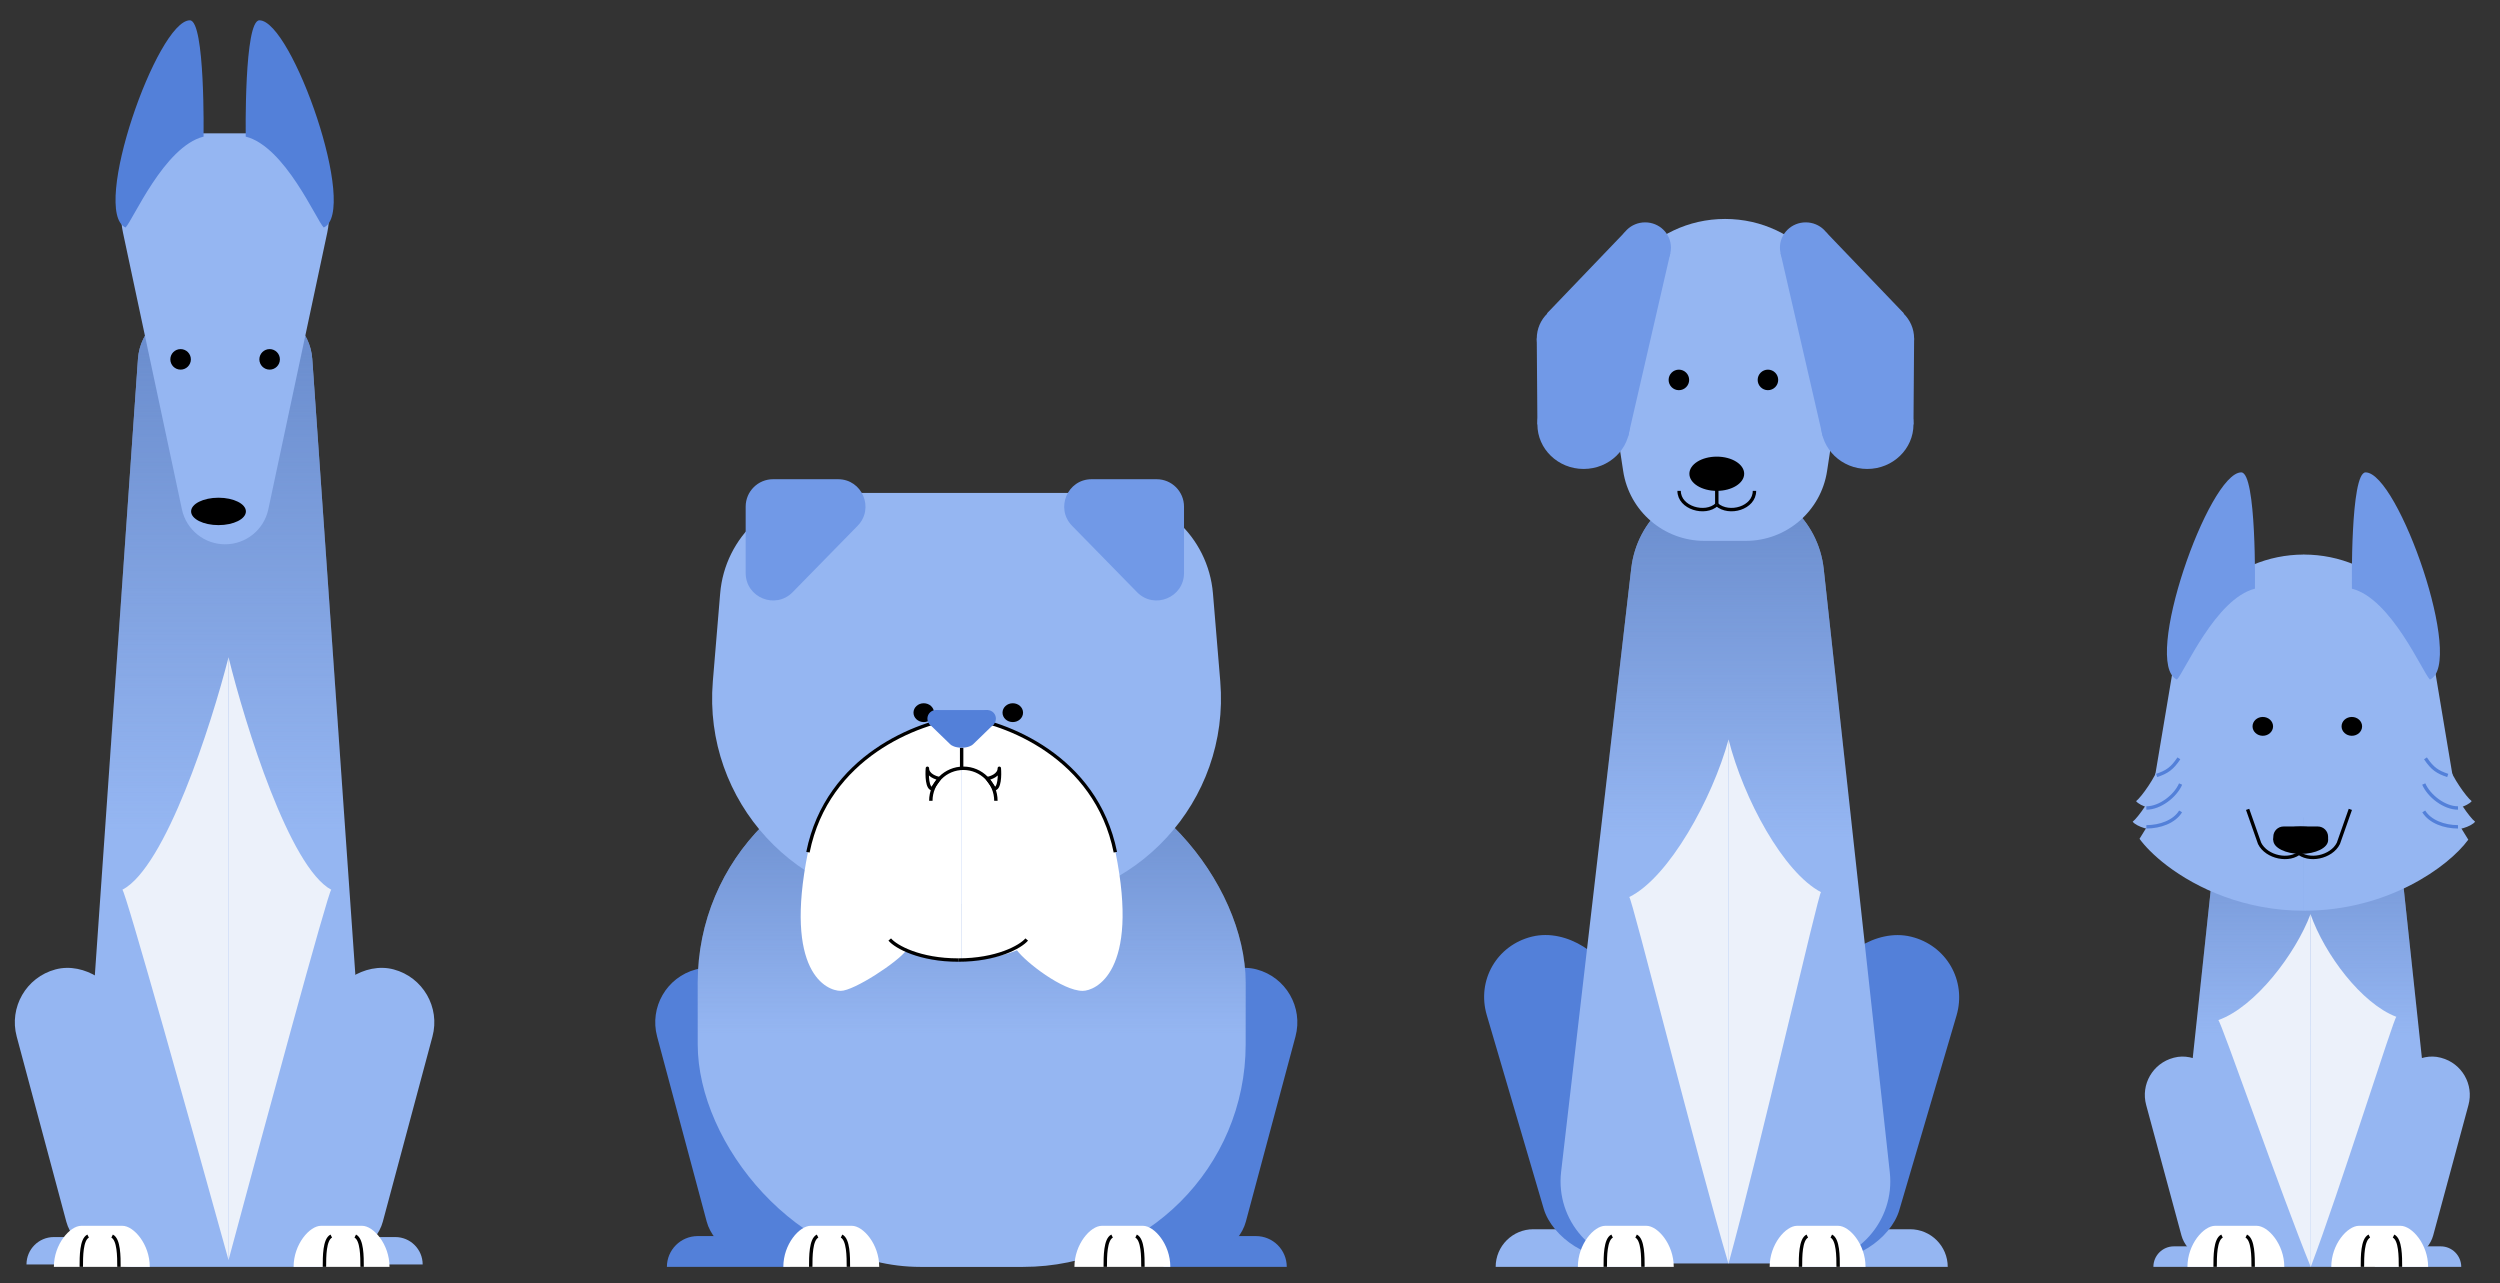 <svg width="150" height="77" viewBox="0 0 150 77" fill="none" xmlns="http://www.w3.org/2000/svg">
<rect x="0" y="0" width="150" height="77" fill="#333333" stroke="none"/>
<path d="M40.014 76.014C40.014 74.993 40.842 74.165 41.863 74.165H47.411V76.014H40.014V76.014Z" fill="#5380D9"/>
<rect x="38.576" y="59.017" width="6.575" height="18.082" rx="3.288" transform="rotate(-15 38.576 59.017)" fill="#5380D9"/>
<path d="M77.206 76.014C77.206 74.993 76.378 74.165 75.356 74.165H69.809V76.014H77.206V76.014Z" fill="#5380D9"/>
<rect width="6.575" height="18.082" rx="3.288" transform="matrix(-0.966 -0.259 -0.259 0.966 78.58 59.017)" fill="#5380D9"/>
<rect x="41.863" y="45.603" width="32.877" height="30.411" rx="13.356" fill="#95B6F2"/>
<rect x="41.863" y="45.603" width="32.877" height="30.411" rx="13.356" fill="url(#paint0_linear_54_16204)"/>
<path d="M51.11 73.548H48.644C47.963 73.548 47 74.652 47 76.014H52.754C52.754 74.652 51.791 73.548 51.11 73.548Z" fill="white"/>
<path d="M48.644 76.014C48.644 75.398 48.644 74.37 49.055 74.165" stroke="black" stroke-width="0.205"/>
<path d="M50.904 76.014C50.904 75.398 50.904 74.37 50.493 74.165" stroke="black" stroke-width="0.205"/>
<path d="M68.576 73.548H66.11C65.429 73.548 64.466 74.652 64.466 76.014H70.219C70.219 74.652 69.257 73.548 68.576 73.548Z" fill="white"/>
<path d="M66.315 76.014C66.315 75.398 66.315 74.37 66.726 74.165" stroke="black" stroke-width="0.205"/>
<path d="M68.576 76.014C68.576 75.398 68.576 74.37 68.165 74.165" stroke="black" stroke-width="0.205"/>
<path d="M1.589 75.867C1.589 74.959 2.325 74.223 3.233 74.223H8.986V75.867H1.589V75.867Z" fill="#95B6F2"/>
<rect x="0.151" y="59.017" width="6.575" height="18.082" rx="3.288" transform="rotate(-15 0.151 59.017)" fill="#95B6F2"/>
<path d="M25.36 75.867C25.36 74.959 24.624 74.223 23.716 74.223H17.963V75.867H25.36V75.867Z" fill="#95B6F2"/>
<rect width="6.575" height="18.082" rx="3.288" transform="matrix(-0.966 -0.259 -0.259 0.966 26.799 59.017)" fill="#95B6F2"/>
<path d="M8.278 21.538C8.398 19.815 9.831 18.48 11.557 18.48H15.457C17.183 18.48 18.616 19.815 18.736 21.538L22.302 72.497C22.435 74.398 20.928 76.014 19.022 76.014H7.992C6.085 76.014 4.579 74.398 4.712 72.497L8.278 21.538Z" fill="#95B6F2"/>
<path d="M8.278 21.538C8.398 19.815 9.831 18.48 11.557 18.48H15.457C17.183 18.48 18.616 19.815 18.736 21.538L22.302 72.497C22.435 74.398 20.928 76.014 19.022 76.014H7.992C6.085 76.014 4.579 74.398 4.712 72.497L8.278 21.538Z" fill="url(#paint1_linear_54_16204)"/>
<path d="M7.342 53.386C9.935 52.031 12.669 43.523 13.712 39.438V75.603C11.649 68.162 7.487 53.301 7.342 53.386Z" fill="#ECF1FA"/>
<path d="M19.877 53.386C17.368 52.031 14.722 43.523 13.712 39.438V75.603C15.709 68.162 19.736 53.301 19.877 53.386Z" fill="#ECF1FA"/>
<path d="M7.343 73.548H4.877C4.196 73.548 3.233 74.652 3.233 76.014H8.986C8.986 74.652 8.023 73.548 7.343 73.548Z" fill="white"/>
<path d="M4.877 76.014C4.877 75.398 4.877 74.37 5.288 74.165" stroke="black" stroke-width="0.205"/>
<path d="M7.137 76.014C7.137 75.398 7.137 74.37 6.726 74.165" stroke="black" stroke-width="0.205"/>
<path d="M21.726 73.548H19.26C18.579 73.548 17.616 74.652 17.616 76.014H23.37C23.37 74.652 22.407 73.548 21.726 73.548Z" fill="white"/>
<path d="M19.466 76.014C19.466 75.398 19.466 74.37 19.877 74.165" stroke="black" stroke-width="0.205"/>
<path d="M21.726 76.014C21.726 75.398 21.726 74.37 21.315 74.165" stroke="black" stroke-width="0.205"/>
<path d="M89.74 76.014C89.74 74.766 90.752 73.754 92.001 73.754H98.781V76.014H89.74V76.014Z" fill="#95B6F2"/>
<rect width="7.878" height="19.993" rx="3.939" transform="matrix(0.971 -0.237 0.282 0.959 88.096 57.13)" fill="#5380D9"/>
<path d="M116.864 76.014C116.864 74.766 115.852 73.754 114.603 73.754H107.823V76.014H116.864V76.014Z" fill="#95B6F2"/>
<rect width="7.916" height="20.09" rx="3.958" transform="matrix(-0.971 -0.237 -0.282 0.959 118.507 57.139)" fill="#5380D9"/>
<path d="M97.876 34.099C98.216 31.169 100.698 28.959 103.647 28.959V28.959C106.612 28.959 109.101 31.19 109.423 34.137L113.388 70.34C113.708 73.259 111.422 75.809 108.486 75.809H98.566C95.617 75.809 93.327 73.237 93.667 70.308L97.876 34.099Z" fill="#95B6F2"/>
<path d="M97.876 34.099C98.216 31.169 100.698 28.959 103.647 28.959V28.959C106.612 28.959 109.101 31.19 109.423 34.137L113.388 70.34C113.708 73.259 111.422 75.809 108.486 75.809H98.566C95.617 75.809 93.327 73.237 93.667 70.308L97.876 34.099Z" fill="url(#paint2_linear_54_16204)"/>
<path d="M97.754 53.822C100.144 52.652 102.751 47.898 103.713 44.37V75.839C101.811 69.412 97.888 53.749 97.754 53.822Z" fill="#ECF1FA"/>
<path d="M109.261 53.53C107.003 52.345 104.621 47.944 103.713 44.37V75.808C105.51 69.298 109.135 53.456 109.261 53.53Z" fill="#ECF1FA"/>
<path d="M98.781 73.548H96.316C95.635 73.548 94.672 74.652 94.672 76.014H100.425C100.425 74.652 99.462 73.548 98.781 73.548Z" fill="white"/>
<path d="M96.316 76.014C96.316 75.398 96.316 74.37 96.727 74.165" stroke="black" stroke-width="0.205"/>
<path d="M98.576 76.014C98.576 75.398 98.576 74.37 98.165 74.165" stroke="black" stroke-width="0.205"/>
<path d="M110.288 73.548H107.822C107.142 73.548 106.179 74.652 106.179 76.014H111.932C111.932 74.652 110.969 73.548 110.288 73.548Z" fill="white"/>
<path d="M108.028 76.014C108.028 75.398 108.028 74.37 108.439 74.165" stroke="black" stroke-width="0.205"/>
<path d="M110.288 76.014C110.288 75.398 110.288 74.37 109.877 74.165" stroke="black" stroke-width="0.205"/>
<path d="M129.203 76.014C129.203 75.333 129.755 74.781 130.435 74.781H134.39V76.014H129.203V76.014Z" fill="#95B6F2"/>
<rect width="4.678" height="12.755" rx="2.318" transform="matrix(0.967 -0.256 0.261 0.965 128.165 64.063)" fill="#95B6F2"/>
<path d="M147.675 76.014C147.675 75.333 147.123 74.781 146.443 74.781H142.488V76.014H147.675V76.014Z" fill="#95B6F2"/>
<rect width="4.678" height="12.754" rx="2.317" transform="matrix(-0.967 -0.256 -0.261 0.965 148.713 64.063)" fill="#95B6F2"/>
<path d="M132.88 51.214C133.185 48.373 135.582 46.219 138.439 46.219V46.219C141.296 46.219 143.693 48.373 143.998 51.214L146.073 70.556C146.385 73.472 144.101 76.014 141.169 76.014H135.709C132.777 76.014 130.493 73.472 130.805 70.556L132.88 51.214Z" fill="#95B6F2"/>
<path d="M132.88 51.214C133.185 48.373 135.582 46.219 138.439 46.219V46.219C141.296 46.219 143.693 48.373 143.998 51.214L146.073 70.556C146.385 73.472 144.101 76.014 141.169 76.014H135.709C132.777 76.014 130.493 73.472 130.805 70.556L132.88 51.214Z" fill="url(#paint3_linear_54_16204)"/>
<path d="M133.097 61.207C135.316 60.42 137.737 57.222 138.63 54.85L138.645 76.014C136.879 71.692 133.221 61.157 133.097 61.207Z" fill="#ECF1FA"/>
<path d="M143.782 61.01C141.685 60.213 139.473 57.253 138.63 54.85L138.645 76.014C140.313 71.635 143.664 60.96 143.782 61.01Z" fill="#ECF1FA"/>
<path d="M135.397 73.548H132.907C132.22 73.548 131.247 74.652 131.247 76.014H137.058C137.058 74.652 136.085 73.548 135.397 73.548Z" fill="white"/>
<path d="M132.907 76.014C132.907 75.398 132.907 74.37 133.322 74.165" stroke="black" stroke-width="0.205"/>
<path d="M135.19 76.014C135.19 75.398 135.19 74.37 134.775 74.165" stroke="black" stroke-width="0.205"/>
<path d="M144.028 73.548H141.538C140.85 73.548 139.877 74.652 139.877 76.014H145.688C145.688 74.652 144.715 73.548 144.028 73.548Z" fill="white"/>
<path d="M141.745 76.014C141.745 75.398 141.745 74.37 142.16 74.165" stroke="black" stroke-width="0.205"/>
<path d="M144.028 76.014C144.028 75.398 144.028 74.37 143.613 74.165" stroke="black" stroke-width="0.205"/>
<path d="M43.21 35.605C43.494 32.197 46.343 29.575 49.763 29.575H66.224C69.644 29.575 72.493 32.197 72.777 35.605L73.216 40.88C73.815 48.068 68.143 54.233 60.93 54.233H55.057C47.844 54.233 42.172 48.068 42.77 40.88L43.21 35.605Z" fill="#95B6F2"/>
<ellipse cx="55.425" cy="42.76" rx="0.616" ry="0.565" fill="black"/>
<ellipse cx="60.767" cy="42.76" rx="0.616" ry="0.565" fill="black"/>
<path d="M48.477 51.132C49.637 45.368 55.108 43.318 57.699 43.014V57.626C56.207 57.626 54.867 57.22 54.383 57.017C53.865 57.727 51.233 59.452 50.446 59.452C49.593 59.452 47.026 58.336 48.477 51.132Z" fill="white"/>
<path d="M66.931 51.132C65.769 45.368 60.292 43.318 57.699 43.014V57.626C59.193 57.626 60.534 57.22 61.018 57.017C61.537 57.727 63.759 59.452 64.96 59.452C65.711 59.452 68.384 58.336 66.931 51.132Z" fill="white"/>
<path d="M57.699 43.014C55.108 43.318 49.637 45.368 48.477 51.132" stroke="black" stroke-width="0.205"/>
<path d="M53.384 56.37C53.761 56.815 55.192 57.603 57.493 57.603" stroke="black" stroke-width="0.205"/>
<path d="M61.603 56.37C61.226 56.815 59.795 57.603 57.493 57.603" stroke="black" stroke-width="0.205"/>
<path d="M57.699 44.863V46.199" stroke="black" stroke-width="0.205"/>
<path d="M59.754 48.048C59.754 46.97 58.88 46.096 57.802 46.096C56.724 46.096 55.85 46.97 55.85 48.048" stroke="black" stroke-width="0.205"/>
<path d="M55.952 47.329C55.623 47.329 55.61 46.507 55.644 46.096C55.644 46.507 56.158 46.678 56.363 46.712C56.261 46.884 55.952 47.247 55.952 47.329Z" stroke="black" stroke-width="0.205" stroke-linejoin="round"/>
<path d="M59.651 47.329C59.98 47.329 59.993 46.507 59.959 46.096C59.959 46.507 59.446 46.678 59.24 46.712C59.343 46.884 59.651 47.247 59.651 47.329Z" stroke="black" stroke-width="0.205" stroke-linejoin="round"/>
<path d="M57.699 43.014C60.289 43.318 65.76 45.368 66.921 51.132" stroke="black" stroke-width="0.205"/>
<circle cx="56.158" cy="43.117" r="0.514" fill="#5380D9"/>
<circle cx="59.24" cy="43.117" r="0.514" fill="#5380D9"/>
<path d="M59.264 42.603H56.133L55.742 43.425L57.014 44.658C57.079 44.726 57.307 44.863 57.699 44.863C58.09 44.863 58.319 44.726 58.384 44.658C58.449 44.589 59.656 43.425 59.656 43.425L59.264 42.603Z" fill="#5380D9"/>
<path d="M46.384 28.753H50.283C51.739 28.753 52.476 30.507 51.458 31.547L47.559 35.531C46.528 36.584 44.74 35.854 44.74 34.381V30.397C44.74 29.489 45.476 28.753 46.384 28.753Z" fill="#7199E7"/>
<path d="M69.398 28.753H65.498C64.042 28.753 63.305 30.507 64.324 31.547L68.223 35.531C69.253 36.584 71.041 35.854 71.041 34.381V30.397C71.041 29.489 70.305 28.753 69.398 28.753Z" fill="#7199E7"/>
<path d="M7.379 13.959C6.725 10.891 9.065 8 12.202 8H14.812C17.949 8 20.288 10.891 19.635 13.959L16.099 30.56C15.838 31.783 14.758 32.658 13.507 32.658V32.658C12.256 32.658 11.176 31.783 10.915 30.56L7.379 13.959Z" fill="#95B6F2"/>
<circle cx="10.836" cy="21.562" r="0.616" fill="black"/>
<circle cx="16.178" cy="21.562" r="0.616" fill="black"/>
<ellipse cx="13.11" cy="30.685" rx="1.644" ry="0.822" fill="black"/>
<path d="M11.392 1.219C12.317 1.219 12.214 8.197 12.214 8.197C9.854 8.791 7.975 13.213 7.533 13.651C5.409 12.7 9.44 1.219 11.392 1.219Z" fill="#5380D9"/>
<path d="M15.565 1.219C14.64 1.219 14.743 8.197 14.743 8.197C17.103 8.791 18.983 13.213 19.424 13.651C21.548 12.7 17.517 1.219 15.565 1.219Z" fill="#5380D9"/>
<path d="M96.353 21.465C95.685 17.084 99.076 13.137 103.507 13.137V13.137C107.939 13.137 111.33 17.084 110.661 21.465L109.624 28.265C109.257 30.673 107.185 32.452 104.749 32.452H102.266C99.829 32.452 97.758 30.673 97.391 28.264L96.353 21.465Z" fill="#95B6F2"/>
<ellipse cx="98.709" cy="14.857" rx="1.548" ry="1.515" fill="#7199E7"/>
<ellipse cx="94.374" cy="20.31" rx="2.168" ry="2.121" fill="#7199E7"/>
<path d="M92.825 18.796L97.471 13.948L100.22 15.192L97.689 26.185L92.825 18.796Z" fill="#7199E7"/>
<path d="M92.244 25.466L92.206 20.31L96.251 21.356L97.689 25.363L92.244 25.466Z" fill="#7199E7"/>
<ellipse cx="95.018" cy="25.466" rx="2.774" ry="2.671" fill="#7199E7"/>
<ellipse cx="1.548" cy="1.515" rx="1.548" ry="1.515" transform="matrix(-1 0 0 1 109.892 13.342)" fill="#7199E7"/>
<ellipse cx="2.168" cy="2.121" rx="2.168" ry="2.121" transform="matrix(-1 0 0 1 114.847 18.19)" fill="#7199E7"/>
<path d="M114.227 18.796L109.582 13.948L106.833 15.192L109.364 26.185L114.227 18.796Z" fill="#7199E7"/>
<path d="M114.809 25.466L114.847 20.31L110.802 21.356L109.364 25.363L114.809 25.466Z" fill="#7199E7"/>
<ellipse cx="2.774" cy="2.671" rx="2.774" ry="2.671" transform="matrix(-1 0 0 1 114.809 22.795)" fill="#7199E7"/>
<circle cx="100.733" cy="22.795" r="0.616" fill="black"/>
<circle cx="106.076" cy="22.795" r="0.616" fill="black"/>
<path d="M103.007 28.63V30.274" stroke="black" stroke-width="0.205"/>
<path d="M100.747 29.452C100.747 30.48 102.318 30.92 103.007 30.274" stroke="black" stroke-width="0.205"/>
<path d="M105.268 29.452C105.268 30.48 103.75 30.92 103.007 30.274" stroke="black" stroke-width="0.205"/>
<ellipse cx="103.007" cy="28.425" rx="1.644" ry="1.027" fill="black"/>
<circle cx="138.234" cy="41.164" r="7.89" fill="#95B6F2"/>
<path d="M138.234 33.274V54.644C134.676 54.644 131.809 53.298 130.014 51.932C129.622 51.634 129.282 51.334 128.996 51.048C128.743 50.795 128.534 50.552 128.371 50.329L128.782 49.661L130.425 39.879L138.234 33.274Z" fill="#95B6F2"/>
<path d="M138.234 54.644C143.255 54.644 146.901 52.013 148.097 50.38L147.686 49.712L146.042 39.879L138.234 33.274V54.644Z" fill="#95B6F2"/>
<path d="M127.96 49.302C128.288 49.055 129.158 47.795 129.295 47.247C129.398 48.069 129.46 49.548 129.295 49.712C129.131 49.877 128.199 49.61 127.96 49.302Z" fill="#95B6F2"/>
<path d="M148.301 48.069C147.972 47.822 147.102 46.562 146.965 46.014C146.863 46.836 146.801 48.315 146.965 48.48C147.13 48.644 148.061 48.377 148.301 48.069Z" fill="#95B6F2"/>
<path d="M148.506 49.302C148.178 49.055 147.308 47.795 147.171 47.247C147.068 48.069 147.006 49.548 147.171 49.712C147.335 49.877 148.267 49.61 148.506 49.302Z" fill="#95B6F2"/>
<path d="M128.165 48.069C128.494 47.822 129.364 46.562 129.501 46.014C129.603 46.836 129.665 48.315 129.501 48.48C129.336 48.644 128.405 48.377 128.165 48.069Z" fill="#95B6F2"/>
<path d="M130.836 47.041C130.528 47.761 129.603 48.48 128.781 48.48" stroke="#5380D9" stroke-width="0.205"/>
<path d="M130.734 45.5C130.323 46.117 130.014 46.322 129.398 46.528" stroke="#5380D9" stroke-width="0.205"/>
<path d="M130.836 48.685C130.46 49.302 129.603 49.61 128.781 49.61" stroke="#5380D9" stroke-width="0.205"/>
<path d="M145.425 47.041C145.734 47.761 146.658 48.48 147.48 48.48" stroke="#5380D9" stroke-width="0.205"/>
<path d="M145.528 45.5C145.939 46.117 146.247 46.322 146.864 46.528" stroke="#5380D9" stroke-width="0.205"/>
<path d="M145.425 48.685C145.802 49.302 146.658 49.61 147.48 49.61" stroke="#5380D9" stroke-width="0.205"/>
<ellipse cx="135.768" cy="43.582" rx="0.616" ry="0.565" fill="black"/>
<ellipse cx="141.11" cy="43.582" rx="0.616" ry="0.565" fill="black"/>
<path d="M138.042 51.107C137.38 51.739 135.987 51.438 135.576 50.604L134.857 48.562" stroke="black" stroke-width="0.205"/>
<path d="M137.836 51.107C138.498 51.739 139.891 51.438 140.302 50.604L141.021 48.562" stroke="black" stroke-width="0.205"/>
<path d="M136.398 50.206C136.398 49.865 136.674 49.589 137.014 49.589H139.069C139.41 49.589 139.686 49.865 139.686 50.206V50.411H136.398V50.206Z" fill="black"/>
<ellipse cx="138.042" cy="50.411" rx="1.644" ry="0.822" fill="black"/>
<path d="M134.475 28.343C135.4 28.343 135.297 35.32 135.297 35.32C132.937 35.914 131.058 40.336 130.616 40.774C128.492 39.823 132.523 28.343 134.475 28.343Z" fill="#7199E7"/>
<path d="M141.936 28.343C141.011 28.343 141.114 35.32 141.114 35.32C143.474 35.914 145.353 40.336 145.795 40.774C147.919 39.823 143.888 28.343 141.936 28.343Z" fill="#7199E7"/>
<defs>
<linearGradient id="paint0_linear_54_16204" x1="58.302" y1="46.56" x2="58.302" y2="76.014" gradientUnits="userSpaceOnUse">
<stop stop-color="#5D80C2" stop-opacity="0.8"/>
<stop offset="0.525" stop-color="#5D80C2" stop-opacity="0"/>
</linearGradient>
<linearGradient id="paint1_linear_54_16204" x1="13.507" y1="18.48" x2="13.507" y2="76.014" gradientUnits="userSpaceOnUse">
<stop stop-color="#5D80C2" stop-opacity="0.8"/>
<stop offset="0.545" stop-color="#5D80C2" stop-opacity="0"/>
</linearGradient>
<linearGradient id="paint2_linear_54_16204" x1="103.507" y1="28.959" x2="103.507" y2="75.809" gradientUnits="userSpaceOnUse">
<stop stop-color="#5D80C2" stop-opacity="0.8"/>
<stop offset="0.455" stop-color="#5D80C2" stop-opacity="0"/>
</linearGradient>
<linearGradient id="paint3_linear_54_16204" x1="138.439" y1="46.219" x2="138.439" y2="76.014" gradientUnits="userSpaceOnUse">
<stop stop-color="#5D80C2" stop-opacity="0.8"/>
<stop offset="0.535" stop-color="#5D80C2" stop-opacity="0"/>
</linearGradient>
</defs>
</svg>
